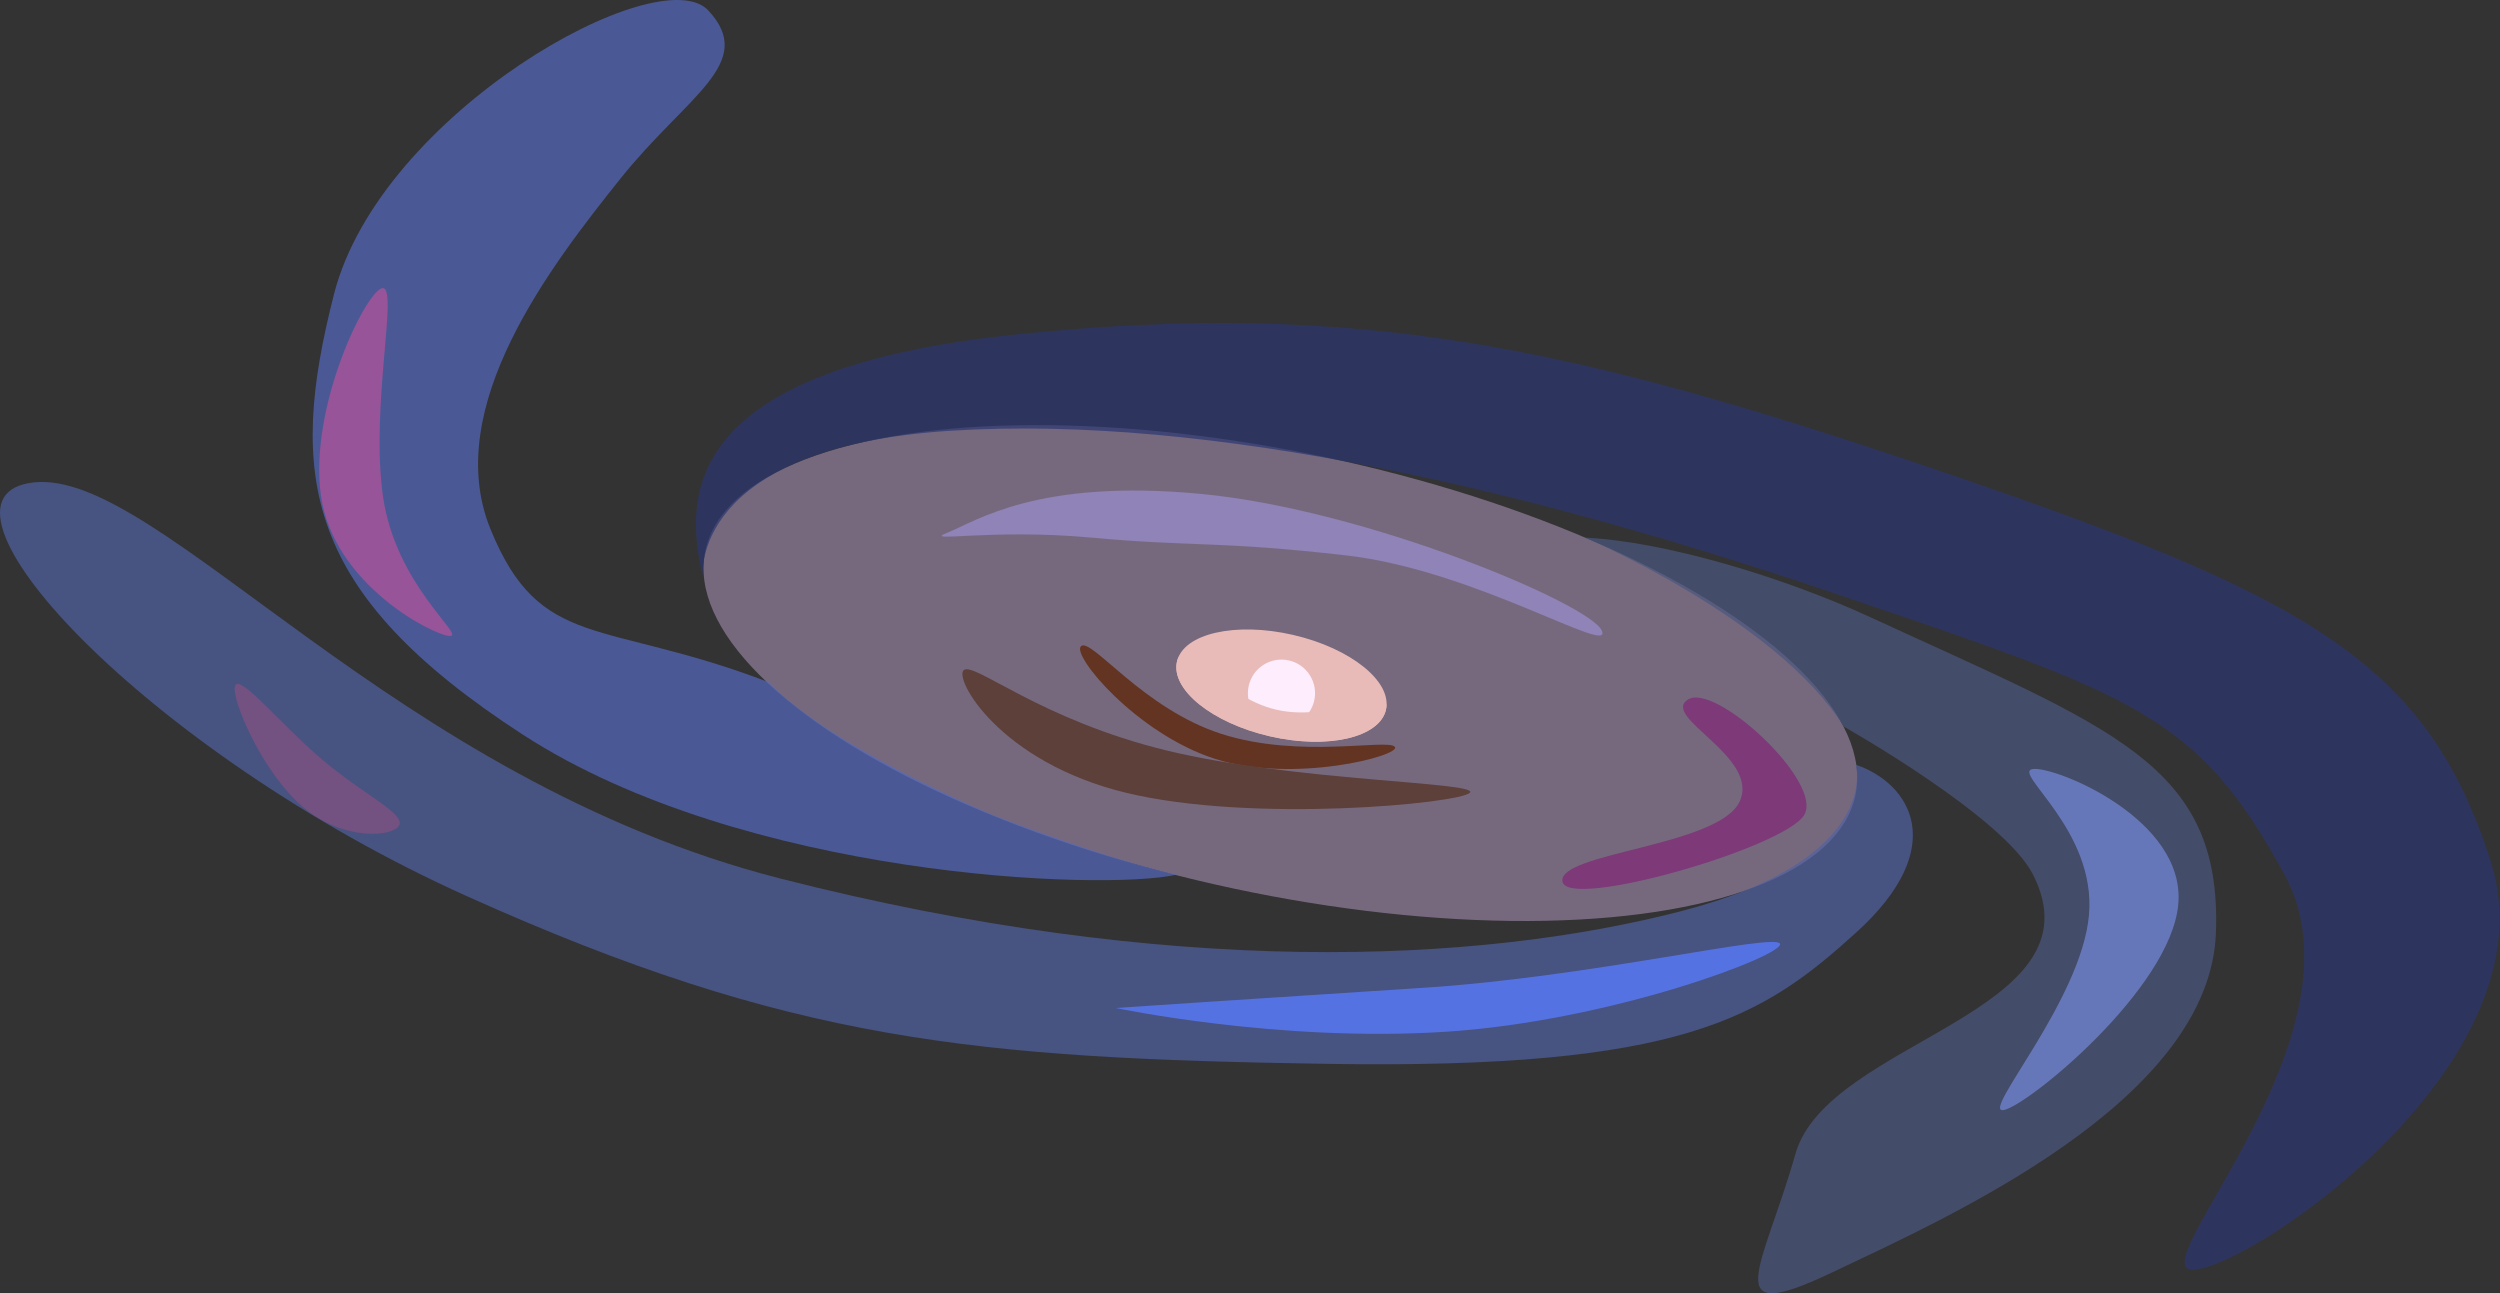<svg xmlns="http://www.w3.org/2000/svg" xmlns:xlink="http://www.w3.org/1999/xlink" width="1154" height="597" viewBox="0 0 1154 597">
  <rect x="0" y="0" width="1154" height="597" fill="#333333" stroke="none"/>
  <defs>
    <clipPath id="clip-NGC5033">
      <rect width="1154" height="597"/>
    </clipPath>
  </defs>
  <g id="NGC5033" clip-path="url(#clip-NGC5033)">
    <ellipse id="Ellipse_53" data-name="Ellipse 53" cx="271.401" cy="101.793" rx="271.401" ry="101.793" transform="matrix(0.978, 0.208, -0.208, 0.978, 346.767, 154.681)" fill="#877791" opacity="0.8"/>
    <ellipse id="Ellipse_52" data-name="Ellipse 52" cx="49.5" cy="24" rx="49.5" ry="24" transform="translate(548.698 281.951) rotate(13)" fill="#e8bbb8"/>
    <circle id="Ellipse_51" data-name="Ellipse 51" cx="15.5" cy="15.5" r="15.5" transform="translate(579.915 301.381) rotate(13)" fill="#feedfd"/>
    <path id="Pfad_137" data-name="Pfad 137" d="M49.751,35.37C77.09,35.37,99,10.745,99,24S76.838,48,49.5,48,0,37.255,0,24,22.413,35.37,49.751,35.37Z" transform="translate(548.698 281.951) rotate(13)" fill="#e8bbb8"/>
    <path id="Pfad_138" data-name="Pfad 138" d="M1022.849,11096.3c-3-4-43.841,5.63-80.052-6s-60.039-44.53-64.792-40.527,25.579,40.4,61.79,52.035S1025.851,11100.3,1022.849,11096.3Z" transform="translate(-378.969 -10751.529)" fill="#633422"/>
    <path id="Pfad_139" data-name="Pfad 139" d="M1057.462,11117.46c4.809-4.968-81.331-5.284-139.727-19.447s-88.994-41.009-93.856-37.2,16.435,42.488,74.831,56.651S1052.653,11122.428,1057.462,11117.46Z" transform="translate(-378.969 -10751.529)" fill="#5d403a"/>
    <path id="Pfad_140" data-name="Pfad 140" d="M1235.616,11097.52c25.137,8.592,43.731,37.915.308,77.329s-80.167,63.327-243.7,60.772-248.172-10.211-397.54-77.319-257.657-185.075-199.932-191.113,165.333,137.234,344.829,182.979,320.807,39.232,414.677,15.145S1235.616,11097.52,1235.616,11097.52Z" transform="translate(-378.969 -10744.529)" fill="#5062a2" opacity="0.7"/>
    <path id="Pfad_141" data-name="Pfad 141" d="M922.158,11155.261c-34.135,7.663-199.877,1.415-301.7-64.532s-108.673-119.819-87.31-203.414,150.078-155.327,172.763-130.966-9.985,39.243-40.869,78.021-82.666,104.957-59.678,161.384,51.669,41.334,128.179,70.593c30.889,31.619,105.425,62.048,105.425,62.048C900.262,11151.434,922.158,11155.261,922.158,11155.261Z" transform="translate(-378.969 -10751.529)" fill="#546ac0" opacity="0.7"/>
    <path id="Pfad_142" data-name="Pfad 142" d="M817.719,10950.373c120.516-7.662,269.3,27.951,408.166,75.09s167.391,55.8,207.738,130.037-69.751,184.449-41.533,182.078,166.029-96.367,136.539-188.554-84.367-122.368-254.5-180.192-268.79-78.86-424.6-63.07-154.935,74.07-146.184,111.8C703.342,11017.562,697.2,10958.035,817.719,10950.373Z" transform="translate(-378.969 -10751.529)" fill="#2b3772" opacity="0.7"/>
    <path id="Pfad_143" data-name="Pfad 143" d="M1230.016,11086.906s73.6,41.461,87.306,68.187c32.872,64.09-94.741,76.629-109.6,129.108s-36.457,80.113,16.719,54.8,174.621-78.951,177.408-156.974-47.835-94.047-159.528-145.6c-40.209-18.559-94.927-34.961-131.7-36.736C1110.616,10999.7,1199.083,11037.354,1230.016,11086.906Z" transform="translate(-378.969 -10751.529)" fill="#4b5880" opacity="0.7"/>
    <path id="Pfad_144" data-name="Pfad 144" d="M882.86,10999.7c-47.139-4.333-79.165,2.669-66.376-2.36s41.326-25.156,117.532-17.758,178.834,50.733,184.33,62.994-58.343-27.858-117.954-34.667S930,11004.028,882.86,10999.7Z" transform="translate(-378.969 -10751.529)" fill="#9589c7" opacity="0.8"/>
    <path id="Pfad_145" data-name="Pfad 145" d="M586.706,11045.107c-7.145,0-53.875-23.6-59.591-64.827s21.435-95.742,28.58-95.742-5.716,54.519,0,95.742S593.851,11045.107,586.706,11045.107Z" transform="translate(-378.969 -10751.529)" fill="#a15498" opacity="0.9"/>
    <path id="Pfad_146" data-name="Pfad 146" d="M893.937,11216.812s75.3,15.938,152.242,10.992,156.913-35.587,154.44-40.671-87.388,15.39-164.333,20.336S893.937,11216.812,893.937,11216.812Z" transform="translate(-378.969 -10751.529)" fill="#597afa" opacity="0.8"/>
    <path id="Pfad_147" data-name="Pfad 147" d="M487.5,11068c-2.2,5.5,12.366,39.99,31.328,56.068s42.32,13.74,44.518,8.244-16.763-14.15-35.725-30.229S489.7,11062.5,487.5,11068Z" transform="translate(-378.969 -10751.529)" fill="#7e5081" opacity="0.8"/>
    <path id="Pfad_148" data-name="Pfad 148" d="M1158.081,11074.458c12.683-8.13,62.855,38.287,53.66,53.334s-109.272,43.984-111.548,30.65,72.2-16.261,81.781-36.913S1145.4,11082.588,1158.081,11074.458Z" transform="translate(-378.969 -10751.529)" fill="#7f2d77" opacity="0.8"/>
    <path id="Pfad_149" data-name="Pfad 149" d="M1317.413,11106.5c10.305-1.236,70.487,23.016,67.052,62.382s-70.487,93.845-80.792,95.082,36.137-50.769,39.572-90.135S1307.108,11107.738,1317.413,11106.5Z" transform="translate(-378.969 -10751.529)" fill="#6a7dc2" opacity="0.9"/>
  </g>
</svg>
